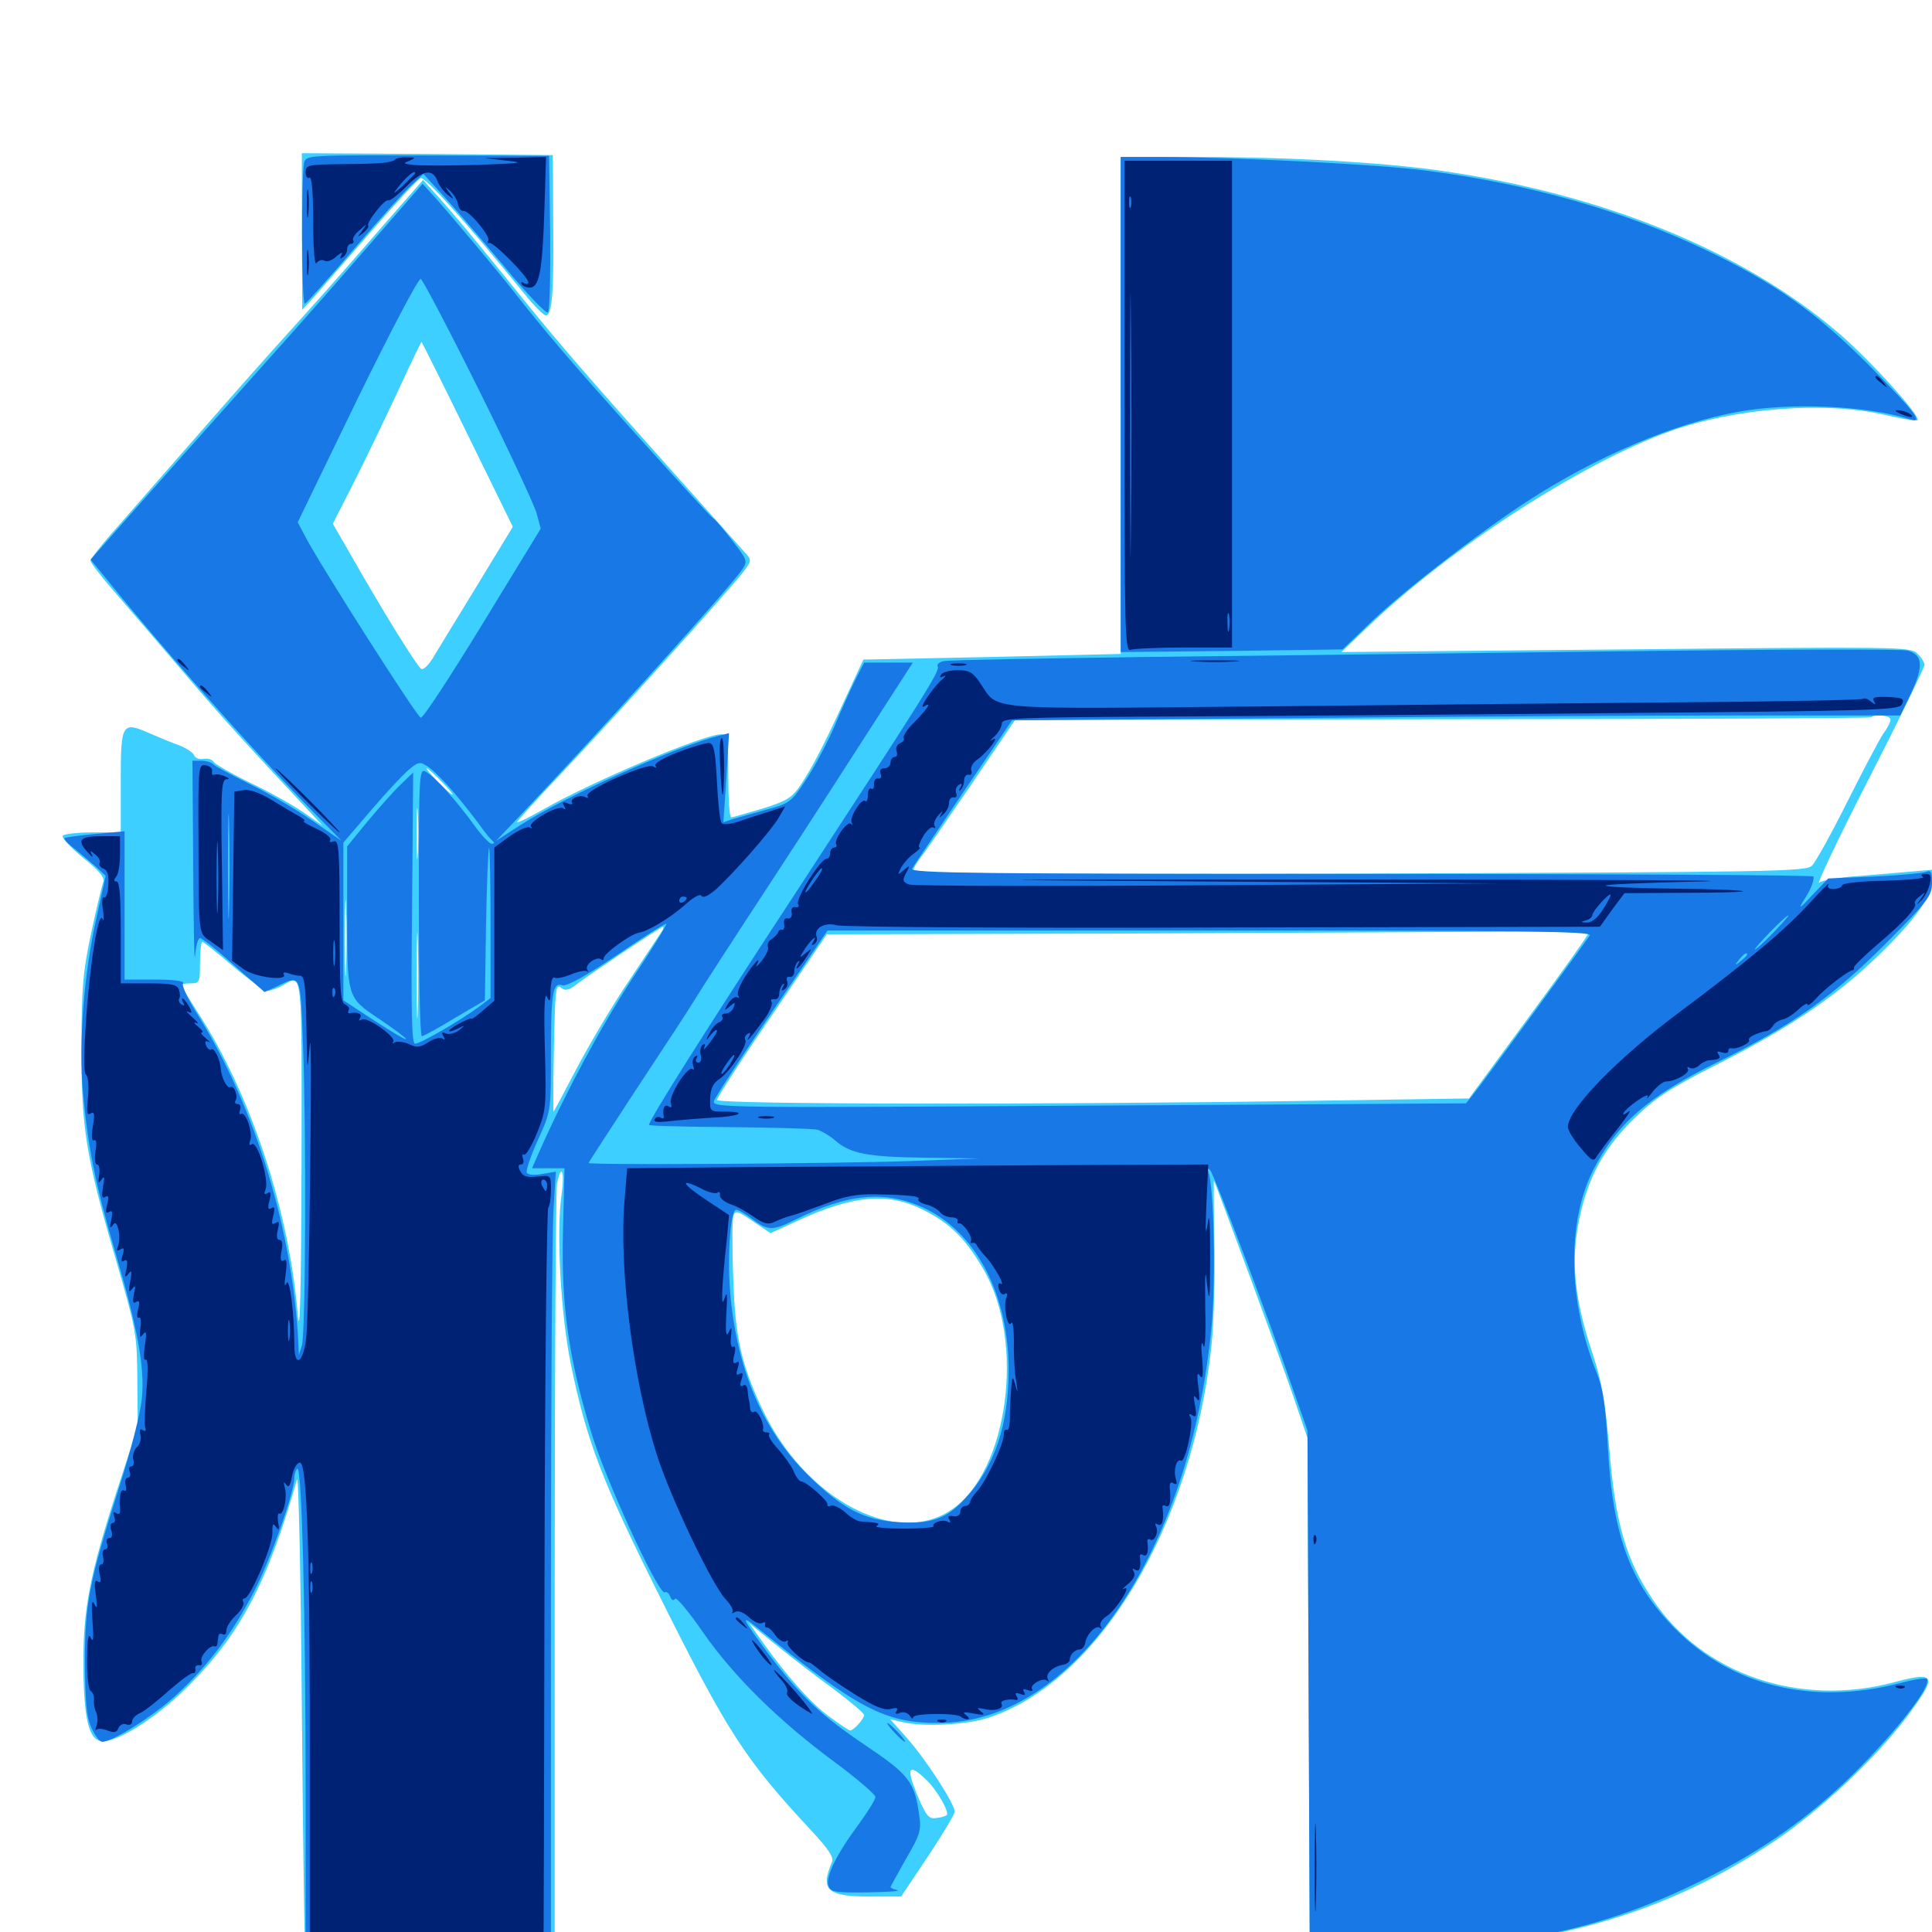 <svg xmlns="http://www.w3.org/2000/svg" viewBox="0 -1000 1000 1000">
	<path fill="#3ccfff" d="M156.25 -880.273L156.445 -839.648L162.695 -846.484C166.016 -850.391 179.297 -865.43 191.992 -880.078C204.688 -894.727 216.211 -907.227 217.773 -907.812C220.117 -908.594 242.383 -883.789 271.484 -847.852C276.367 -841.797 281.25 -836.914 282.422 -836.719C285.742 -836.719 286.719 -847.656 286.328 -885.547L286.133 -919.727L221.289 -920.312L156.25 -920.703ZM580.078 -790.039V-661.523L513.477 -659.961L446.875 -658.594L438.086 -639.648C426.562 -614.453 420.508 -602.93 414.453 -593.75C409.961 -587.109 407.227 -585.352 394.531 -581.445C386.523 -579.102 379.297 -576.953 378.516 -576.953C377.539 -576.953 376.953 -586.719 376.953 -598.438C376.953 -618.359 376.758 -619.922 373.242 -619.922C364.258 -619.922 305.664 -595.117 281.25 -581.055C273.633 -576.758 267.578 -573.828 267.578 -574.414C267.578 -575 279.297 -587.891 293.75 -603.125C322.656 -633.789 376.562 -693.555 384.375 -703.516C389.258 -709.961 389.258 -709.961 385.352 -714.258C383.203 -716.602 366.211 -735.742 347.461 -756.641C304.492 -804.688 289.844 -821.68 271.484 -844.336C248.633 -872.656 234.57 -889.648 226.367 -898.633L218.945 -906.836L192.969 -877.148C178.906 -860.742 159.18 -838.672 149.414 -827.93C139.648 -817.188 119.727 -794.727 105.273 -778.125C90.625 -761.523 71.68 -739.648 62.891 -729.688C54.102 -719.922 46.875 -710.938 46.875 -709.766C46.875 -708.789 52.344 -701.562 59.18 -693.75C66.016 -685.938 81.836 -667.383 94.727 -652.344C115.039 -628.516 124.609 -617.969 158.984 -581.25L166.992 -572.656L156.25 -580.078C150.391 -583.984 138.086 -590.82 128.906 -595.117C119.727 -599.609 111.719 -604.297 110.742 -605.469C109.961 -606.836 107.617 -607.617 105.273 -607.227C103.125 -606.836 100.977 -607.617 100.391 -609.18C99.805 -610.547 96.484 -612.695 93.164 -614.062C89.648 -615.234 82.812 -618.164 77.734 -620.312C63.086 -626.758 62.5 -625.977 62.5 -595.508V-569.141H48.047C40.039 -569.141 33.008 -568.359 32.422 -567.383C31.836 -566.406 36.523 -561.328 42.969 -556.055C50.977 -549.805 54.297 -545.703 53.516 -543.75C52.93 -542.188 50 -530.273 47.266 -517.383C42.969 -497.461 42.188 -488.672 42.188 -458.789C41.992 -416.602 44.336 -401.562 60.156 -347.461C70.508 -311.523 70.898 -309.57 71.094 -285.938L71.289 -261.523L60.156 -227.344C46.289 -184.375 42.969 -166.602 43.164 -137.695C43.359 -110.938 45.898 -99.609 52.344 -98.828C59.766 -97.656 80.273 -110.352 95.898 -125.781C124.219 -153.516 138.477 -180.664 153.711 -234.18C154.492 -237.695 155.664 -187.5 156.25 -113.672C156.836 -44.336 157.617 12.891 158.203 13.281C158.789 13.672 187.891 13.672 223.242 13.281L287.109 12.695V-184.18C287.109 -292.578 287.695 -383.984 288.281 -387.305C290.625 -398.438 292.383 -393.555 290.625 -381.25C287.891 -362.5 290.234 -319.336 295.508 -293.75C303.711 -253.906 311.523 -233.594 341.016 -174.609C376.562 -103.32 385.547 -89.453 419.531 -52.93C428.711 -43.164 431.641 -38.672 430.664 -36.328C424.414 -21.68 428.125 -18.359 450.391 -18.359H466.406L480.273 -39.062C487.891 -50.586 494.141 -60.938 494.141 -62.305C494.141 -66.211 479.688 -88.672 470.117 -99.609L460.742 -110.156L467.188 -108.594C478.516 -106.055 500.586 -107.227 511.719 -110.938C568.75 -129.688 616.797 -209.766 626.953 -302.539C628.32 -314.453 628.906 -338.672 628.516 -356.641C628.32 -374.414 628.125 -389.062 628.32 -388.867C629.102 -387.891 664.453 -292.188 670.117 -275.195L676.758 -255.664L677.344 -122.461L677.93 10.938H693.945C792.188 10.742 856.836 -5.859 918.555 -47.07C941.797 -62.695 970.508 -89.648 986.328 -110.547C1003.125 -132.812 1002.539 -135.156 980.469 -129.297C931.445 -116.211 881.445 -133.203 855.469 -172.07C841.602 -192.773 836.133 -211.328 833.008 -249.805C830.859 -274.609 829.102 -284.766 824.414 -299.023C813.672 -331.25 812.5 -351.953 819.531 -377.734C824.609 -395.117 831.836 -407.227 845.703 -420.898C856.641 -431.641 863.672 -436.328 888.281 -448.828C924.219 -466.992 947.266 -482.227 967.969 -501.367C989.062 -521.094 1000 -535.547 1000 -543.555V-549.805L988.867 -548.828C982.617 -548.242 970.117 -547.266 960.938 -546.484C951.758 -545.898 943.164 -544.336 941.602 -543.164C940.039 -541.797 951.562 -566.211 967.383 -597.07C983.203 -627.93 996.094 -654.492 996.094 -655.859C996.094 -657.227 994.336 -659.961 992.188 -661.914C988.672 -665.234 980.859 -665.234 841.406 -663.867L694.336 -662.5L707.617 -675.195C750 -716.016 818.75 -760.352 864.258 -776.758C898.242 -788.867 944.336 -792.383 975.195 -785.352C983.594 -783.398 991.211 -782.031 992.383 -782.422C995.312 -783.398 967.969 -813.672 951.758 -827.539C902.148 -870.117 829.297 -899.805 745.117 -911.719C715.234 -916.016 666.211 -918.75 619.727 -918.75H580.078ZM241.992 -775.195L265.43 -727.344L246.68 -696.484C236.328 -679.688 226.172 -662.891 224.023 -659.375C221.875 -655.859 219.336 -653.32 218.164 -653.711C216.211 -654.297 196.289 -686.719 180.273 -715.039L172.266 -728.906L182.617 -749.219C188.281 -760.352 198.438 -781.445 205.273 -796.094C212.109 -810.938 217.969 -823.047 218.164 -823.047C218.359 -823.047 229.102 -801.562 241.992 -775.195ZM674.414 -661.523C684.18 -661.719 676.172 -662.109 656.25 -662.109C636.328 -662.109 628.32 -661.719 638.281 -661.523C648.047 -661.133 664.453 -661.133 674.414 -661.523ZM978.516 -627.539C978.516 -626.367 976.953 -623.047 974.805 -620.312C972.852 -617.383 964.453 -601.562 956.25 -585.156C948.047 -568.75 939.844 -553.906 937.891 -551.953C934.766 -548.828 919.727 -548.633 703.516 -547.852C554.102 -547.461 472.656 -547.852 472.656 -549.219C472.656 -550.195 474.219 -553.125 476.172 -555.664C478.32 -558.203 490.039 -575.391 502.734 -593.945L525.391 -627.344L746.484 -627.734C868.164 -627.734 967.969 -628.32 968.555 -628.711C970.312 -630.664 978.516 -629.688 978.516 -627.539ZM218.75 -603.516C218.75 -605.078 215.039 -604.297 213.867 -602.344C213.281 -601.172 214.062 -600.977 215.625 -601.562C217.383 -602.148 218.75 -603.125 218.75 -603.516ZM228.516 -595.508C232.227 -591.797 234.766 -588.672 234.18 -588.672C233.594 -588.672 230.273 -591.797 226.562 -595.508C222.852 -599.219 220.312 -602.344 220.898 -602.344C221.484 -602.344 224.805 -599.219 228.516 -595.508ZM216.211 -558.008C215.82 -551.758 215.625 -556.445 215.625 -568.164C215.625 -580.078 215.82 -585.156 216.211 -579.492C216.602 -573.828 216.602 -564.258 216.211 -558.008ZM179.102 -498.438C178.906 -489.453 178.516 -496.68 178.516 -514.453C178.516 -532.227 178.906 -539.453 179.102 -530.664C179.492 -521.68 179.492 -507.227 179.102 -498.438ZM216.211 -476.953C216.016 -466.992 215.625 -475 215.625 -494.922C215.625 -514.844 216.016 -522.852 216.211 -513.086C216.602 -503.125 216.602 -486.719 216.211 -476.953ZM342.578 -517.969C341.602 -516.602 334.18 -505.273 325.977 -492.969C317.578 -480.664 305.469 -460.156 298.828 -447.656C292.188 -434.961 286.719 -424.609 286.523 -424.609C286.328 -424.609 286.328 -439.648 286.719 -458.008C287.305 -487.305 287.695 -491.016 290.234 -488.867C292.578 -486.914 294.336 -487.305 299.414 -491.211C307.227 -497.07 342.188 -520.312 343.164 -520.312C343.555 -520.312 343.359 -519.141 342.578 -517.969ZM822.07 -516.797C822.07 -516.016 808.203 -496.484 791.211 -473.438L760.352 -431.445L682.422 -430.273C543.75 -428.125 371.094 -428.32 371.094 -430.664C371.094 -431.836 383.789 -451.562 399.609 -474.609L427.93 -516.406L579.688 -516.797C663.086 -517.188 751.953 -517.578 776.953 -517.773C801.758 -517.969 822.266 -517.383 822.07 -516.797ZM120.703 -499.805C128.906 -492.773 137.109 -487.109 138.672 -487.109C140.234 -487.305 143.75 -488.477 146.484 -490.039C156.641 -495.898 156.25 -499.805 156.055 -396.875C155.859 -331.25 155.273 -306.641 154.102 -319.727C149.609 -373.438 129.883 -433.398 102.734 -475.391C97.852 -483.008 93.75 -489.648 93.75 -490.039C93.75 -490.625 95.898 -491.016 98.633 -491.016C103.32 -491.016 103.516 -491.602 103.516 -501.758C103.516 -507.617 104.102 -512.5 104.688 -512.5C105.273 -512.5 112.5 -506.836 120.703 -499.805ZM322.852 -399.805C325.195 -400.195 322.852 -400.586 317.383 -400.586C312.109 -400.586 309.961 -400.195 313.086 -399.805C316.016 -399.414 320.312 -399.414 322.852 -399.805ZM477.734 -373.828C491.406 -366.992 499.219 -359.57 508.594 -343.75C531.055 -306.445 522.07 -238.086 492.188 -218.359C463.086 -199.023 416.211 -224.414 394.336 -271.094C383.594 -294.141 380.469 -308.008 379.492 -339.062C378.906 -354.883 378.906 -369.141 379.688 -370.898C380.664 -373.633 382.227 -373.047 389.844 -367.773L398.828 -361.719L412.5 -367.969C441.602 -381.445 459.57 -383.008 477.734 -373.828ZM432.227 -125.195C440.43 -118.945 447.266 -113.281 447.266 -112.305C447.266 -110.352 441.797 -104.297 440.039 -104.297C439.453 -104.297 434.766 -107.422 429.688 -111.133C419.727 -118.359 407.812 -131.836 395.312 -149.219L387.695 -159.961L402.344 -148.047C410.352 -141.602 423.828 -131.25 432.227 -125.195ZM479.102 -79.102C484.57 -74.219 491.602 -61.914 490.039 -60.547C489.453 -59.961 486.914 -59.18 484.57 -58.984C480.664 -58.398 479.297 -60.156 474.609 -71.289C468.945 -85.156 470.312 -87.5 479.102 -79.102Z"/>
	<path fill="#1878e5" d="M157.422 -915.82C155.859 -908.398 156.055 -842.188 157.812 -842.773C158.594 -843.164 170.117 -855.859 183.008 -870.898C195.898 -885.938 209.375 -900.977 212.891 -904.102L219.141 -909.961L229.883 -898.242C235.742 -891.797 249.805 -875.391 261.328 -861.719C272.656 -847.852 282.812 -837.5 283.594 -838.281C284.57 -839.258 284.961 -857.812 284.766 -879.688L284.18 -919.336L221.289 -919.531C159.961 -919.727 158.398 -919.727 157.422 -915.82ZM580.078 -790.625V-662.5L637.5 -663.086L694.922 -663.867L710.156 -678.516C727.734 -695.117 764.062 -723.242 790.039 -740.234C826.367 -763.867 866.797 -781.055 900 -786.914C926.953 -791.797 966.211 -790.039 988.477 -783.008C995.898 -780.664 991.602 -786.328 968.359 -809.961C940.039 -838.477 918.75 -853.516 882.227 -870.898C839.844 -891.016 791.406 -904.883 737.891 -911.719C715.039 -914.844 637.5 -918.75 600.195 -918.75H580.078ZM189.453 -871.289C173.438 -852.734 150.391 -826.758 138.281 -813.281C118.555 -791.211 69.336 -735.938 53.125 -717.383L46.875 -710.352L53.32 -702.539C84.18 -664.258 127.344 -615.625 157.031 -584.961L176.758 -564.844L161.133 -575.586C152.344 -581.641 137.891 -590.039 128.906 -594.336C119.922 -598.828 111.523 -603.32 110.547 -604.297C109.375 -605.469 106.641 -606.25 104.102 -606.25H99.609L100 -551.172C100.195 -520.703 100.586 -500 100.977 -505.273C101.367 -510.352 102.539 -514.453 103.516 -514.453C104.492 -514.453 112.5 -508.203 121.094 -500.391L136.914 -486.523L143.75 -489.648C155.859 -495.508 155.469 -496.094 156.836 -459.375C158.594 -413.867 158.203 -309.57 156.25 -303.516L154.688 -298.633L154.492 -303.516C151.758 -362.5 132.227 -426.758 102.539 -474.414C97.461 -482.422 93.945 -489.844 94.727 -491.016C95.508 -492.188 90.625 -492.969 80.273 -492.969H64.453V-531.25V-569.727L49.414 -568.359C41.016 -567.578 33.984 -566.602 33.398 -566.211C33.008 -565.625 35.156 -563.281 38.281 -560.938C41.406 -558.398 46.289 -554.297 49.414 -551.562L54.688 -546.68L50 -525.195C43.359 -495.898 40.625 -460.156 42.969 -434.375C45.508 -406.445 49.219 -387.5 59.57 -352.148C71.289 -312.5 75 -292.188 73.438 -276.172C72.852 -269.141 67.578 -248.633 61.719 -230.273C46.094 -181.055 43.945 -170.117 43.945 -139.453C44.141 -119.141 44.727 -111.328 47.266 -105.859C49.023 -101.758 51.562 -98.438 52.93 -98.438C58.203 -98.438 79.297 -111.719 91.016 -122.461C107.617 -137.695 120.508 -154.883 131.445 -176.172C140.039 -192.773 152.344 -227.539 152.344 -235.156C152.344 -237.109 153.125 -239.258 153.906 -239.844C156.25 -241.211 158.203 -164.453 158.203 -68.75V12.891H221.68H285.156V-171.289C285.156 -272.461 285.742 -363.867 286.523 -374.414L287.695 -393.555L280.859 -392.383C276.953 -391.602 273.438 -391.797 272.656 -392.969C272.07 -393.945 274.609 -401.562 278.32 -409.766C285.156 -424.805 285.156 -425 285.156 -453.516C285.156 -486.328 286.133 -491.602 291.016 -490.039C293.164 -489.258 303.125 -494.727 319.336 -505.664C333.008 -515.039 344.531 -522.266 344.922 -521.875C345.312 -521.484 337.305 -508.398 326.953 -492.969C310.938 -468.359 293.359 -435.742 279.492 -404.688L275.391 -395.312H283.789H292.188L291.406 -362.695C290.43 -324.609 294.141 -297.852 305.859 -259.18C312.891 -235.156 341.016 -174.023 344.141 -175.781C344.922 -176.367 346.289 -175.391 346.875 -173.633C347.656 -171.68 348.633 -171.289 349.414 -172.461C350.195 -173.438 356.641 -165.625 364.062 -154.883C379.688 -132.422 403.125 -109.18 432.617 -87.5C443.945 -79.102 453.125 -71.094 453.125 -69.922C453.125 -68.555 449.219 -62.305 444.531 -55.859C432.812 -40.039 427.344 -28.711 428.711 -24.023C429.883 -20.703 431.836 -20.312 448.828 -20.508C459.18 -20.703 466.211 -21.094 464.453 -21.68C462.5 -22.07 460.938 -22.852 460.938 -23.242C460.938 -23.633 464.648 -30.078 468.945 -37.891C476.172 -50.195 476.953 -52.734 475.781 -60.352C473.438 -77.734 470.508 -81.445 447.852 -96.68C424.609 -112.305 414.258 -122.266 398.047 -143.555C383.398 -163.477 382.812 -164.844 392.773 -156.836C444.531 -115.234 458.008 -108.203 485.742 -108.203C555.859 -108.203 616.406 -196.68 627.148 -314.258C629.297 -338.281 628.32 -384.961 625.586 -392.969C624.805 -395.117 625 -395.703 626.367 -394.336C628.32 -392.383 656.445 -318.359 669.531 -280.078L676.758 -259.57L677.344 -125.195L677.93 8.984H708.594C781.641 8.984 829.297 -0.977 881.836 -27.148C912.891 -42.578 936.719 -59.57 959.766 -82.227C982.422 -104.883 1000.391 -127.93 997.266 -131.055C996.68 -131.641 990.234 -130.664 983.008 -128.711C938.086 -117.188 896.289 -127.344 867.188 -156.836C843.945 -180.273 834.766 -204.688 832.227 -250.781C831.055 -272.656 829.688 -281.445 826.367 -289.648C811.719 -326.172 810.938 -366.992 824.414 -393.945C836.719 -418.359 852.93 -432.422 888.867 -450.195C927.148 -468.945 948.828 -484.18 976.172 -511.719C997.852 -533.594 1000 -536.328 1000 -542.969C1000 -548.828 999.414 -549.805 996.68 -548.633C994.727 -548.047 982.617 -546.875 969.727 -546.289L946.289 -545.312L937.695 -536.328C932.227 -530.273 930.664 -529.102 933.008 -533.008C937.109 -539.258 939.062 -543.945 938.672 -546.289C938.672 -547.07 833.203 -547.656 704.492 -547.656C504.883 -547.656 470.703 -548.047 472.07 -550.391C472.852 -551.758 484.961 -569.727 498.633 -590.039L523.828 -627.148L670.508 -628.32C750.977 -629.102 854.492 -629.688 900.391 -629.688H983.594L989.062 -641.016C995.703 -655.078 995.312 -661.133 987.305 -663.281C984.18 -664.062 916.992 -663.867 837.891 -662.891C758.984 -661.914 649.023 -660.547 593.75 -659.961C538.477 -659.18 491.211 -658.398 488.672 -657.812C486.133 -657.422 484.766 -656.055 485.352 -655.078C486.719 -652.93 479.688 -641.797 412.5 -538.867C366.016 -467.969 335.938 -420.312 335.938 -417.773C335.938 -417.188 354.688 -416.797 377.539 -416.602C400.195 -416.406 420.898 -415.82 423.242 -415.234C425.586 -414.453 429.492 -412.109 432.227 -409.766C440.039 -402.93 448.633 -401.172 478.32 -400.781L506.836 -400.391L470.703 -399.023C430.664 -397.656 304.688 -396.875 304.688 -398.047C304.688 -398.438 316.016 -415.82 329.688 -436.719C343.359 -457.422 356.836 -477.93 359.375 -482.227C361.914 -486.523 379.883 -514.258 399.219 -543.75C418.555 -573.242 442.773 -610.938 453.32 -627.344L472.461 -657.031H459.961H447.266L442.578 -647.852C440.039 -642.578 435.156 -631.836 431.836 -623.828C428.32 -615.82 421.875 -603.516 417.383 -596.68C409.57 -584.766 408.789 -584.18 396.484 -580.859C389.453 -578.906 381.641 -576.758 379.102 -575.977L374.414 -574.414L375.977 -597.461L377.344 -620.508L371.875 -619.141C349.609 -613.477 292.383 -587.695 269.531 -573.047L256.836 -564.844L267.773 -576.367C309.375 -620.117 378.516 -696.68 384.18 -705.273C387.109 -709.57 386.719 -710.352 378.906 -720.312C374.414 -726.172 370.117 -731.25 369.141 -731.641C368.359 -732.031 350.781 -751.172 330.078 -774.219C296.484 -811.523 281.836 -828.711 265.82 -849.219C257.227 -860.156 233.594 -888.281 226.172 -896.68L218.75 -904.883ZM247.656 -798.633C263.086 -767.578 276.562 -738.672 277.734 -734.375L279.883 -726.367L249.805 -677.148C233.203 -650 218.945 -628.125 217.773 -628.516C215.82 -628.906 165.625 -707.617 158.008 -722.266L154.102 -729.688L184.766 -792.969C201.758 -827.734 216.602 -856.055 217.773 -855.664C218.75 -855.273 232.227 -829.688 247.656 -798.633ZM234.57 -590.234C239.453 -584.57 245.508 -576.758 248.242 -573.047C250.781 -569.336 253.906 -565.625 254.883 -564.844C256.055 -563.867 256.055 -563.281 254.492 -563.281C253.32 -563.281 249.219 -567.578 245.312 -573.047C236.328 -585.547 225 -598.047 220.312 -600.586C216.992 -602.344 216.797 -599.805 216.797 -533.008C216.797 -494.922 217.383 -463.672 218.359 -463.672C219.141 -463.672 226.758 -467.773 235.352 -473.047L250.977 -482.227L251.562 -521.289C251.953 -542.773 252.734 -560.742 253.125 -561.133C253.516 -561.523 253.906 -544.336 253.906 -522.656V-483.398L247.656 -478.711C237.891 -471.484 217.578 -459.766 214.844 -459.766C213.086 -459.766 212.695 -476.367 213.281 -530.078L213.867 -600.195L207.422 -593.945C203.711 -590.43 196.094 -581.836 190.234 -574.805L179.688 -561.914V-530.664C179.688 -482.812 179.297 -483.984 196.484 -472.461C204.297 -467.188 210.547 -462.5 210.156 -462.109C209.766 -461.719 202.344 -466.211 193.555 -471.875L177.734 -482.227V-523.047V-563.867L191.602 -580.078C199.219 -589.062 208.203 -598.633 211.328 -601.367C216.602 -605.859 217.383 -605.859 221.289 -603.32C223.828 -601.758 229.688 -595.898 234.57 -590.234ZM118.555 -529.688C118.359 -517.578 117.969 -527.344 117.969 -551.562C117.969 -575.781 118.359 -585.547 118.555 -573.633C118.945 -561.523 118.945 -541.602 118.555 -529.688ZM917.969 -517.383C913.281 -512.5 908.984 -508.594 908.398 -508.594C907.812 -508.594 911.328 -512.5 916.016 -517.383C920.703 -522.266 925 -526.172 925.586 -526.172C926.172 -526.172 922.656 -522.266 917.969 -517.383ZM822.852 -515.82C820.508 -512.109 766.406 -438.086 762.305 -433.203L758.789 -428.906L563.672 -427.734C375 -426.562 368.75 -426.562 369.531 -430.078C370.117 -432.031 383.594 -452.734 399.414 -475.977L428.32 -518.359H626.367C790.82 -518.359 824.219 -517.969 822.852 -515.82ZM904.297 -505.859C904.297 -505.469 902.734 -503.906 900.977 -502.539C897.852 -500 897.656 -500.195 900.195 -503.32C902.734 -506.445 904.297 -507.422 904.297 -505.859ZM657.812 -397.852C663.867 -398.242 658.398 -398.438 645.508 -398.438C632.617 -398.438 627.539 -398.242 634.375 -397.852C641.016 -397.461 651.562 -397.461 657.812 -397.852ZM477.734 -375C505.078 -362.5 522.07 -330.078 522.07 -290.82C522.07 -262.305 514.648 -240.625 499.609 -224.414C490.039 -213.867 482.031 -211.133 465.234 -212.109C447.266 -213.086 435.742 -219.141 417.773 -236.914C394.531 -260.156 381.25 -291.602 377.93 -331.25C376.367 -350.195 378.125 -373.828 381.055 -373.828C382.227 -373.828 385.938 -371.68 389.453 -368.945C397.461 -362.891 400 -362.891 411.719 -368.75C438.672 -382.227 458.008 -383.984 477.734 -375ZM462.891 -103.32C465.43 -100.586 467.969 -98.438 468.359 -98.438C468.945 -98.438 467.383 -100.586 464.844 -103.32C462.305 -106.055 459.766 -108.203 459.375 -108.203C458.789 -108.203 460.352 -106.055 462.891 -103.32Z"/>
	<path fill="#002274" d="M204.688 -917.578C202.734 -915.625 196.875 -915.234 177.344 -915.039C159.375 -914.844 158.203 -914.648 158.203 -910.742C158.203 -908.594 159.18 -907.422 160.156 -908.008C161.328 -908.789 162.109 -900.781 162.109 -885.156C162.109 -870.703 162.891 -862.109 163.867 -863.867C164.844 -865.234 166.602 -865.82 167.969 -865.039C169.141 -864.258 172.07 -865.234 174.219 -867.383C176.562 -869.336 177.734 -869.727 176.758 -868.164C175.781 -866.211 175.977 -865.82 177.344 -866.797C178.711 -867.578 179.688 -869.531 179.688 -871.094C179.688 -872.656 180.664 -873.828 181.836 -873.828C182.812 -873.828 183.398 -874.609 182.812 -875.586C182.227 -876.367 183.594 -878.906 186.133 -880.859C190.234 -884.57 190.234 -884.57 187.5 -880.664C184.766 -876.953 184.766 -876.953 188.086 -879.492C189.844 -881.055 191.016 -882.617 190.625 -883.203C189.258 -884.57 199.414 -897.461 200.977 -896.289C201.758 -895.898 205.859 -899.023 209.961 -903.125C218.555 -911.914 223.828 -913.086 226.367 -906.445C227.344 -903.906 229.688 -900.781 231.641 -899.219C235.156 -896.484 235.156 -896.484 232.617 -900.195C229.883 -903.906 229.883 -903.906 233.203 -900.977C234.961 -899.219 236.914 -896.094 237.109 -894.141C237.5 -892.188 238.672 -890.625 239.844 -890.82C242.578 -891.406 254.102 -877.539 252.734 -875.391C252.148 -874.414 252.344 -874.023 253.32 -874.219C255.273 -875 273.438 -856.641 273.438 -853.906C273.438 -852.93 272.461 -852.734 271.094 -853.516C269.922 -854.297 269.531 -854.102 270.117 -852.734C270.898 -851.758 273.047 -850.977 274.805 -851.172C279.297 -851.953 280.859 -860.938 281.836 -893.359L282.617 -918.75L266.797 -918.359L250.977 -918.164L262.695 -916.797C272.266 -915.82 269.141 -915.43 247.07 -914.648C232.031 -914.258 217.188 -914.258 213.867 -914.648C208.789 -915.234 208.398 -915.43 211.914 -916.797C215.43 -918.359 215.234 -918.555 210.742 -918.555C208.008 -918.75 205.273 -918.164 204.688 -917.578ZM214.844 -910.352C214.844 -909.961 211.914 -907.227 208.594 -903.906C203.32 -899.219 202.93 -899.023 206.055 -903.125C210.742 -908.984 214.844 -912.305 214.844 -910.352ZM582.031 -789.648C582.031 -674.414 582.227 -662.5 585.156 -663.672C586.914 -664.258 599.414 -664.844 612.891 -664.844H637.695V-790.82V-916.797H609.961H582.031ZM595.312 -913.477C597.07 -914.062 595.117 -914.453 590.82 -914.258C586.523 -914.258 584.961 -913.867 587.5 -913.477C589.844 -913.086 593.359 -913.086 595.312 -913.477ZM585.352 -892.969C584.766 -891.602 584.375 -892.578 584.375 -895.312C584.375 -898.047 584.766 -899.023 585.352 -897.852C585.742 -896.484 585.742 -894.141 585.352 -892.969ZM585.352 -724.805C585.156 -694.531 584.961 -719.336 584.961 -780.078C584.961 -840.82 585.156 -865.625 585.352 -835.156C585.742 -804.883 585.742 -755.273 585.352 -724.805ZM636.133 -674.219C635.742 -671.68 635.352 -673.242 635.352 -677.539C635.156 -681.836 635.547 -683.789 636.133 -682.031C636.523 -680.078 636.523 -676.562 636.133 -674.219ZM158.789 -894.336C158.789 -887.891 159.18 -885.547 159.57 -889.062C159.961 -892.578 159.961 -897.852 159.57 -900.781C159.18 -903.711 158.789 -900.781 158.789 -894.336ZM158.789 -864.062C158.789 -858.203 159.18 -855.664 159.57 -858.789C159.961 -861.719 159.961 -866.406 159.57 -869.531C159.18 -872.461 158.789 -869.922 158.789 -864.062ZM970.703 -804.688C970.703 -804.297 972.266 -802.734 974.219 -801.367C977.148 -798.828 977.344 -799.023 974.805 -802.148C972.266 -805.273 970.703 -806.25 970.703 -804.688ZM983.398 -785.938C988.672 -783.594 991.797 -783.594 988.281 -785.938C986.719 -786.914 983.984 -787.695 982.422 -787.695C980.469 -787.695 980.859 -787.109 983.398 -785.938ZM91.797 -658.203C91.797 -657.812 93.359 -656.25 95.312 -654.883C98.242 -652.344 98.438 -652.539 95.898 -655.664C93.359 -658.789 91.797 -659.766 91.797 -658.203ZM618.75 -657.617C613.086 -658.008 617.578 -658.203 628.906 -658.203C640.234 -658.203 644.727 -658.008 639.258 -657.617C633.594 -657.227 624.219 -657.227 618.75 -657.617ZM492.773 -655.664C490.82 -656.25 492.383 -656.641 496.094 -656.641C499.805 -656.641 501.367 -656.25 499.609 -655.664C497.656 -655.273 494.531 -655.273 492.773 -655.664ZM487.109 -650.781C486.133 -649.414 486.719 -649.023 488.477 -650C490.039 -650.781 489.453 -649.805 487.109 -647.852C482.617 -643.75 475 -632.422 478.32 -634.375C482.617 -637.109 480.273 -633.398 473.633 -626.562C469.727 -622.852 467.188 -618.945 467.773 -617.969C468.359 -617.188 467.383 -616.016 465.82 -615.234C464.258 -614.648 463.477 -612.891 464.062 -611.133C464.648 -609.57 464.258 -608.203 463.086 -608.203C461.914 -608.203 460.938 -606.836 460.938 -605.273C460.938 -603.711 459.57 -602.344 457.812 -602.344C455.859 -602.344 455.078 -601.172 455.859 -599.414C456.445 -597.852 455.859 -596.68 454.492 -597.07C453.125 -597.266 452.344 -595.898 452.344 -594.141C452.539 -592.188 451.953 -591.211 450.977 -591.797C450 -592.383 449.219 -590.82 449.219 -588.477C449.219 -586.133 448.633 -584.766 447.852 -585.352C446.094 -587.305 439.453 -576.758 440.82 -574.219C441.406 -573.047 441.211 -572.656 440.43 -573.633C438.477 -575.195 431.445 -565.234 432.812 -562.891C433.398 -562.109 432.812 -561.328 431.836 -561.328C430.664 -561.328 429.688 -559.961 429.688 -558.398C429.688 -556.836 428.906 -555.469 427.734 -555.469C424.805 -555.469 411.523 -534.57 413.086 -532.031C413.867 -530.859 413.281 -530.273 411.719 -530.469C410.156 -530.859 409.375 -529.688 409.766 -527.539C410.156 -525.586 409.18 -524.414 407.812 -524.609C406.25 -525 405.469 -523.828 405.859 -521.68C406.25 -519.922 405.664 -518.555 404.883 -518.75C404.102 -519.141 403.125 -518.555 402.734 -517.383C402.344 -516.406 400.781 -514.844 399.414 -513.867C397.852 -513.086 397.07 -511.328 397.461 -509.961C398.047 -508.789 396.484 -505.469 394.336 -502.734C392.188 -500 390.82 -499.023 391.602 -500.391C394.336 -505.664 390.82 -502.344 385.938 -494.922C383.008 -490.43 381.25 -485.938 382.031 -484.766C382.812 -483.594 382.617 -483.203 381.641 -483.789C380.469 -484.375 378.516 -483.008 376.953 -480.664C374.609 -476.758 374.609 -476.562 377.734 -479.102C380.469 -481.445 380.859 -481.445 379.688 -478.516C379.102 -476.758 377.148 -475.391 375.586 -475.391C374.023 -475.391 373.242 -474.609 373.828 -473.633C374.414 -472.656 373.633 -471.484 372.266 -470.898C370.703 -470.312 368.359 -467.773 367.188 -465.234C365.039 -460.938 365.234 -460.938 367.969 -464.453C369.727 -466.602 371.094 -467.578 371.094 -466.406C371.094 -465.43 369.141 -462.5 366.992 -459.766C364.844 -457.031 363.672 -456.055 364.453 -457.617C365.234 -459.375 365.039 -459.961 363.672 -459.18C362.695 -458.398 362.109 -456.055 362.695 -453.906C363.281 -451.562 362.695 -450 361.523 -450C360.156 -450 359.766 -450.977 360.547 -452.344C361.328 -453.711 361.133 -453.906 359.766 -453.125C358.594 -452.344 358.203 -450.391 358.789 -448.438C359.375 -446.68 359.18 -445.703 358.398 -446.68C356.055 -448.633 345.703 -432.422 347.266 -428.906C347.852 -426.953 347.461 -426.367 346.094 -427.344C343.945 -428.711 342.773 -426.172 343.555 -422.07C343.75 -421.094 342.969 -420.898 341.992 -421.484C341.016 -422.266 339.453 -421.875 338.867 -420.703C337.891 -419.141 340.625 -418.945 347.07 -419.727C352.148 -420.312 361.914 -421.094 368.75 -421.484C382.422 -422.07 387.695 -424.609 375.391 -424.609C367.383 -424.609 367.383 -424.609 367.578 -431.641C367.773 -436.523 369.141 -439.453 372.266 -441.406C377.734 -445.117 387.305 -459.375 385.742 -461.719C385.156 -462.695 385.742 -464.062 386.914 -464.844C388.477 -465.82 388.672 -465.43 387.695 -463.477C385.352 -459.375 389.062 -463.477 395.312 -472.07C398.242 -475.977 400 -480.273 399.414 -481.25C398.633 -482.422 399.219 -483.008 400.781 -482.812C402.148 -482.422 403.32 -483.789 403.32 -485.547C403.32 -487.305 404.102 -489.453 405.078 -490.43C406.055 -491.406 406.25 -490.82 405.273 -489.258C404.102 -487.305 404.492 -486.914 406.055 -487.891C407.422 -488.867 408.008 -490.625 407.422 -492.188C406.836 -493.75 407.422 -494.727 408.789 -494.336C410.156 -494.141 411.133 -495.508 411.133 -497.266C411.133 -499.023 411.914 -501.172 412.891 -502.148C413.867 -502.93 414.062 -502.734 413.281 -501.367C410.547 -496.484 413.672 -498.828 417.188 -504.297C420.508 -509.375 420.508 -509.57 416.992 -506.641C413.477 -503.711 413.477 -503.906 416.797 -509.18C420.117 -514.062 423.633 -516.992 420.703 -512.109C419.922 -510.742 420.117 -510.547 421.484 -511.328C422.656 -512.109 423.242 -513.867 422.656 -515.234C421.094 -519.531 426.953 -522.852 433.008 -521.094C436.133 -520.117 526.172 -519.531 633.203 -519.922L828.125 -520.312L834.375 -529.102L840.82 -537.695L871.875 -537.891C889.062 -537.891 902.539 -538.281 902.148 -538.672C901.562 -539.258 885.938 -539.844 867.188 -540.039C848.438 -540.234 832.227 -540.82 831.055 -541.602C830.078 -542.188 851.953 -543.164 879.883 -543.75C907.812 -544.336 826.562 -544.727 699.219 -544.727C490.234 -544.727 482.812 -544.727 622.07 -543.75L776.367 -542.773L625.391 -541.797C542.383 -541.211 472.656 -541.406 470.508 -542.188C467.188 -543.555 466.992 -544.336 468.945 -548.047C471.289 -552.344 471.094 -552.344 467.773 -549.609C464.453 -546.875 464.453 -546.875 466.406 -550.977C467.773 -553.32 470.703 -556.641 473.047 -558.203C475.391 -559.961 476.758 -561.328 475.977 -561.328C475 -561.328 475.977 -563.867 477.734 -566.992C479.688 -570.312 482.031 -572.266 483.008 -571.68C484.18 -571.094 484.375 -571.484 483.789 -572.461C483.008 -573.633 483.984 -576.172 485.938 -578.32C487.695 -580.273 488.477 -580.664 487.305 -578.906C485.938 -576.562 485.938 -576.367 488.281 -578.516C489.844 -579.883 491.211 -582.422 491.211 -584.375C491.211 -586.133 492.188 -587.5 493.555 -587.305C494.922 -586.914 495.508 -587.891 494.922 -589.453C494.336 -591.016 494.922 -592.773 496.289 -593.75C497.852 -594.727 498.242 -594.336 497.07 -592.383C496.094 -590.82 496.289 -590.234 497.266 -591.211C498.242 -592.188 499.023 -594.336 499.023 -596.094C499.023 -597.852 500 -599.219 501.367 -599.023C502.734 -598.633 503.32 -599.609 502.734 -601.172C502.148 -602.734 503.516 -605.273 505.859 -606.836C510.938 -610.352 518.359 -620.117 513.477 -616.992C511.914 -616.016 512.305 -616.602 514.648 -618.75C516.797 -620.703 518.555 -623.828 518.555 -625.586C518.555 -628.32 526.172 -628.711 599.609 -629.102C644.141 -629.297 748.633 -630.078 831.641 -630.859C970.703 -632.031 982.617 -632.422 984.375 -635.352C985.938 -638.281 984.961 -638.867 977.148 -639.258C970.508 -639.453 968.75 -639.062 969.922 -637.109C971.094 -635.156 970.898 -634.961 968.359 -636.914C966.797 -638.281 965.039 -638.867 964.258 -638.281C963.672 -637.695 923.242 -636.914 874.609 -636.523C825.977 -636.133 726.758 -635.156 654.102 -634.375C507.031 -633.008 517.188 -632.031 507.422 -646.289C503.711 -651.953 501.758 -653.125 495.703 -653.125C491.797 -653.125 487.891 -652.148 487.109 -650.781ZM421.875 -543.945C416.211 -535.742 414.844 -536.328 420.312 -544.531C422.852 -548.242 425 -550.977 425.391 -550.586C425.977 -550.195 424.219 -547.07 421.875 -543.945ZM829.688 -529.297C826.953 -524.805 823.828 -522.461 821.289 -522.461C817.969 -522.656 817.969 -522.852 820.898 -523.633C822.656 -524.023 824.219 -525.391 824.219 -526.367C824.219 -528.32 832.617 -537.695 833.594 -536.914C833.984 -536.523 832.227 -533.203 829.688 -529.297ZM676.367 -522.852C680.859 -523.242 676.758 -523.438 666.992 -523.438C657.422 -523.438 653.711 -523.242 658.789 -522.852C663.867 -522.461 671.875 -522.461 676.367 -522.852ZM377.734 -449.023C375.977 -446.289 374.219 -444.141 373.633 -444.141C372.656 -444.141 374.609 -447.656 377.539 -451.562C380.859 -455.859 381.055 -454.102 377.734 -449.023ZM103.516 -644.531C103.516 -644.141 105.078 -642.578 107.031 -641.211C109.961 -638.672 110.156 -638.867 107.617 -641.992C105.078 -645.117 103.516 -646.094 103.516 -644.531ZM372.656 -605.859C373.633 -584.961 374.414 -583.008 374.805 -600.977C374.805 -610.352 374.414 -617.969 373.633 -617.969C372.656 -617.969 372.266 -612.5 372.656 -605.859ZM351.172 -610.742C343.555 -607.812 338.477 -604.883 339.258 -603.711C340.039 -602.539 339.453 -602.344 338.086 -603.32C334.766 -605.273 302.344 -590.82 304.102 -588.086C304.688 -587.109 304.297 -586.719 303.125 -587.305C300.391 -589.062 294.727 -586.719 296.094 -584.57C296.68 -583.594 295.508 -583.398 293.75 -584.18C291.211 -585.156 290.82 -584.766 291.992 -582.812C292.969 -581.055 292.773 -580.664 291.406 -581.641C288.477 -583.398 272.852 -574.219 274.805 -572.07C275.781 -571.289 275.391 -571.094 274.219 -571.68C273.047 -572.461 268.359 -570.312 263.867 -567.188L255.859 -561.328V-521.68V-482.031L250 -476.953C246.875 -474.219 244.141 -472.266 244.141 -472.656C244.141 -473.242 241.602 -472.266 238.281 -470.508C231.445 -466.992 230.273 -464.453 236.914 -467.578C240.82 -469.531 241.016 -469.531 237.695 -466.797C235.547 -465.234 232.617 -464.453 230.859 -465.039C228.711 -466.016 228.32 -465.625 229.492 -463.672C230.469 -461.914 230.273 -461.523 228.906 -462.5C227.734 -463.281 224.414 -462.305 221.68 -460.547C217.578 -457.812 215.625 -457.617 211.719 -459.57C208.984 -460.742 205.664 -461.133 204.492 -460.547C203.125 -459.766 202.734 -459.766 203.516 -460.742C205.664 -462.891 190.039 -474.023 187.305 -472.266C185.742 -471.484 185.547 -471.68 186.328 -473.047C187.695 -475.195 185.156 -476.367 181.055 -475.586C180.078 -475.391 179.883 -476.172 180.469 -477.148C181.055 -478.125 180.273 -479.297 178.711 -480.078C176.172 -480.859 175.781 -487.695 175.781 -523.438C175.781 -560.742 175.391 -565.43 172.656 -564.453C170.898 -563.867 170.312 -564.062 170.898 -565.234C171.68 -566.406 168.359 -568.945 163.672 -571.094C158.984 -573.242 156.25 -575 157.227 -575C158.398 -575 157.227 -576.172 154.883 -577.539C152.539 -578.711 146.094 -582.617 140.625 -585.938C134.18 -589.844 128.906 -591.602 125.977 -591.016L121.289 -590.234L120.703 -546.484L120.117 -502.734L125.977 -498.438C131.641 -494.141 149.219 -491.992 146.875 -495.703C146.289 -496.68 147.266 -496.875 149.219 -496.289C151.172 -495.508 153.906 -494.922 155.469 -494.922C157.617 -494.922 158.203 -489.844 158.594 -469.141C158.984 -444.531 158.984 -443.945 160.352 -458.789C160.938 -467.383 161.133 -438.867 160.547 -395.508C160.156 -352.148 159.18 -312.109 158.398 -306.836C156.836 -294.141 152.344 -291.992 152.344 -303.906C152.344 -320.703 149.805 -339.648 148.242 -335.742C147.266 -333.398 147.07 -335.547 147.852 -340.43C148.633 -346.68 148.438 -348.633 146.875 -347.656C145.312 -346.68 144.922 -348.047 145.703 -352.344C146.484 -356.055 146.094 -358.203 144.727 -358.203C143.359 -358.203 142.969 -359.961 143.75 -363.281C144.727 -367.383 144.531 -368.164 142.578 -366.992C140.625 -365.82 140.43 -366.602 141.406 -370.703C142.383 -374.609 142.188 -375.781 140.43 -374.609C138.672 -373.633 138.477 -374.805 139.453 -378.516C140.43 -382.422 140.234 -383.594 138.477 -382.422C136.719 -381.445 136.523 -382.031 137.5 -384.57C139.258 -389.453 133.203 -409.57 130.469 -407.812C129.102 -406.836 128.711 -407.422 129.492 -409.57C131.055 -413.477 127.148 -425 124.805 -423.438C123.828 -422.852 123.633 -423.828 124.219 -425.391C124.805 -427.148 124.414 -428.516 123.047 -428.516C121.875 -428.516 121.289 -429.297 121.875 -430.273C123.438 -432.812 121.094 -438.477 119.141 -437.305C117.578 -436.328 114.453 -442.383 114.258 -447.07C113.867 -451.758 110.938 -457.812 109.375 -456.836C108.594 -456.25 107.227 -457.227 106.641 -458.984C105.859 -460.938 106.25 -461.523 108.008 -460.742C109.18 -459.961 108.594 -460.938 106.641 -462.5C104.492 -464.258 103.516 -465.625 104.492 -465.625C105.469 -465.625 104.492 -466.992 102.344 -468.75C100.391 -470.312 100 -471.289 101.562 -470.508C103.125 -469.727 102.344 -471.094 99.609 -473.438C96.875 -475.781 95.898 -477.148 97.266 -476.367C99.414 -475.195 99.609 -475.781 97.852 -479.102C96.484 -481.25 95.117 -483.203 94.531 -483.203C93.945 -483.203 94.141 -482.227 94.922 -480.859C95.703 -479.492 95.508 -479.297 93.945 -480.078C92.773 -480.859 92.188 -482.227 92.773 -483.203C93.359 -483.984 93.164 -486.133 92.578 -487.891C91.602 -490.43 88.281 -491.016 76.953 -491.016H62.5V-517.383C62.5 -535.547 61.914 -543.75 60.352 -543.75C58.789 -543.75 58.789 -544.531 60.156 -546.289C61.328 -547.461 62.109 -552.734 62.109 -558.008V-567.188H52.734C41.406 -567.188 39.648 -565.234 45.117 -559.18C47.266 -556.641 48.438 -555.859 47.656 -557.422C46.289 -559.961 46.68 -559.961 49.414 -557.617C51.172 -556.25 52.148 -554.297 51.562 -553.32C50.977 -552.344 51.953 -550.977 53.516 -550.391C55.664 -549.609 56.445 -547.07 56.055 -541.797C55.859 -537.695 54.883 -534.961 53.906 -535.547C52.93 -536.133 52.539 -533.203 53.32 -528.906C53.906 -524.805 53.711 -522.656 53.125 -524.219C51.172 -529.102 47.07 -505.273 44.727 -474.805C43.359 -455.078 43.164 -445.117 44.531 -443.75C45.703 -442.578 46.094 -437.5 45.508 -431.836C44.727 -424.219 44.922 -422.461 46.875 -423.633C48.828 -424.805 49.219 -423.438 48.047 -416.992C47.266 -411.914 47.461 -409.18 48.633 -409.766C49.805 -410.547 50.195 -408.398 49.414 -404.102C48.828 -400.195 49.219 -397.266 50.195 -397.266C51.367 -397.266 51.758 -394.922 51.367 -391.992C50.586 -387.695 50.977 -387.109 52.539 -389.453C54.102 -391.602 54.297 -390.82 53.32 -385.742C52.539 -380.859 52.734 -379.492 54.492 -380.469C56.25 -381.641 56.445 -380.469 55.469 -376.562C54.492 -372.852 54.688 -371.68 56.445 -372.656C58.203 -373.828 58.398 -372.656 57.617 -368.555C56.641 -364.844 56.836 -363.867 58.203 -365.625C59.57 -367.773 60.352 -367.188 61.328 -363.477C61.914 -360.742 61.914 -357.031 61.133 -355.078C60.156 -352.734 60.547 -352.148 62.305 -353.32C64.258 -354.492 64.453 -353.711 63.477 -350.391C62.5 -347.266 62.695 -346.484 64.258 -347.461C65.82 -348.438 66.211 -347.07 65.43 -343.164C64.453 -338.867 64.648 -338.281 66.406 -340.625C68.164 -342.969 68.359 -341.992 67.383 -336.719C66.406 -331.445 66.602 -330.469 68.359 -332.812C70.117 -335.156 70.312 -334.57 69.336 -330.273C68.555 -326.172 68.75 -325 70.508 -326.172C72.266 -327.148 72.461 -325.977 71.484 -322.266C70.703 -319.336 70.898 -317.383 71.875 -317.969C72.852 -318.555 73.242 -316.211 72.656 -312.695C72.07 -307.812 72.461 -307.031 74.023 -309.375C75.781 -311.523 75.977 -310.156 75 -303.711C74.219 -298.438 74.414 -295.508 75.391 -296.289C76.562 -296.875 76.758 -290.82 75.781 -280.469C75 -271.094 74.609 -262.305 75.195 -260.938C75.781 -259.375 75.195 -258.984 73.828 -259.766C72.461 -260.742 72.07 -259.961 72.656 -257.422C73.242 -255.273 72.461 -252.344 70.898 -250.977C69.336 -249.609 68.555 -246.68 68.945 -244.727C69.531 -242.578 69.141 -241.016 67.969 -241.016C66.797 -241.016 66.406 -239.648 67.188 -238.086C67.773 -236.523 67.188 -235.156 66.211 -235.156C65.039 -235.156 64.453 -233.398 65.039 -231.25C65.625 -229.102 65.234 -227.734 64.258 -228.516C62.5 -229.492 61.523 -225.586 62.109 -218.945C62.305 -216.602 61.719 -215.82 60.156 -216.797C58.594 -217.773 58.398 -217.188 59.18 -215.039C59.766 -213.086 59.57 -211.719 58.398 -211.719C57.227 -211.719 56.836 -209.961 57.617 -207.812C58.398 -205.469 58.008 -203.906 56.641 -203.906C55.273 -203.906 54.688 -202.539 55.469 -200.977C56.055 -199.414 55.469 -198.047 54.492 -198.047C53.32 -198.047 52.734 -196.289 53.32 -194.141C53.906 -191.992 53.516 -190.234 52.344 -190.234C51.172 -190.234 50.977 -188.086 51.562 -185.156C52.539 -181.641 52.148 -180.469 50.586 -181.445C49.023 -182.617 48.633 -180.469 49.609 -174.414C50.391 -168.164 50.195 -166.797 48.828 -169.727C47.461 -172.461 47.266 -169.922 47.852 -160.938C48.633 -152.148 48.242 -149.414 47.07 -152.148C45.703 -155.078 45.117 -151.953 45.117 -141.016C44.922 -132.422 45.898 -125.391 46.875 -124.805C48.047 -124.023 48.828 -122.07 48.633 -120.312C48.438 -118.359 48.828 -115.43 49.805 -113.672C50.586 -111.719 50.586 -108.594 50 -106.836C49.219 -104.883 49.219 -104.102 49.805 -104.688C50.586 -105.469 53.125 -105.273 55.664 -104.297C59.18 -102.93 60.547 -103.32 61.328 -105.664C62.109 -107.227 63.867 -108.203 65.43 -107.422C67.188 -106.836 68.359 -107.422 68.359 -108.984C68.359 -110.352 70.312 -112.5 72.852 -113.477C75.195 -114.648 81.836 -119.922 87.695 -125.195C93.555 -130.273 99.023 -134.375 100 -133.984C100.781 -133.789 101.367 -134.766 101.172 -135.938C100.781 -137.305 101.562 -138.281 102.93 -138.086C104.297 -137.695 104.883 -138.672 104.297 -140.234C103.32 -142.578 108.789 -148.828 111.133 -147.852C111.719 -147.461 112.5 -148.242 112.5 -149.219C112.695 -150.391 112.891 -152.148 113.086 -153.32C113.086 -154.297 114.258 -154.688 115.234 -154.102C116.406 -153.516 117.188 -154.297 117.188 -156.25C117.188 -158.008 119.531 -161.523 122.266 -164.062C125 -166.602 126.562 -169.727 125.977 -170.703C125.391 -171.875 125.586 -172.656 126.562 -172.656C129.492 -172.656 141.211 -200.195 141.016 -206.641C140.82 -211.133 141.406 -211.914 142.773 -209.766C144.336 -207.617 144.727 -208.203 143.945 -212.109C143.555 -215.039 143.75 -216.992 144.531 -216.602C146.68 -215.234 148.828 -225 147.461 -229.883C146.68 -233.008 146.68 -233.398 148.047 -231.641C149.414 -229.688 150.195 -230.859 151.172 -235.938C151.953 -240.039 153.711 -242.969 155.273 -242.969C158.984 -242.969 160.547 -194.922 160.352 -79.492V10.938H220.703C267.773 10.938 281.25 10.352 281.25 8.398C281.445 7.227 281.641 -79.297 281.836 -183.789C282.031 -288.086 283.008 -374.219 283.789 -375C284.57 -375.781 285.156 -379.883 285.156 -384.18C285.156 -391.797 285.156 -391.797 278.125 -391.016C272.852 -390.43 270.703 -391.016 269.336 -393.75C267.969 -396.094 268.164 -397.266 269.727 -397.266C270.898 -397.266 271.289 -398.633 270.703 -400.391C270.117 -401.953 270.312 -402.93 271.289 -402.344C272.07 -401.758 275.195 -406.836 277.93 -413.477C282.617 -425.195 282.812 -426.758 282.031 -456.836C281.445 -477.148 281.836 -486.719 283.008 -484.18C284.57 -480.859 284.961 -481.641 284.961 -487.695C285.156 -491.992 285.938 -494.727 287.109 -493.945C288.086 -493.359 291.992 -494.141 295.703 -495.703C299.414 -497.266 303.125 -497.852 303.906 -497.266C304.688 -496.484 304.688 -496.875 303.906 -498.242C302.539 -500.781 309.18 -505.469 311.328 -503.32C311.914 -502.734 312.5 -502.93 312.5 -504.102C312.5 -506.445 326.367 -516.406 330.469 -517.188C335.547 -517.969 346.68 -524.805 354.297 -531.445C358.789 -535.547 362.305 -537.5 363.086 -536.328C363.867 -534.961 366.602 -536.328 370.312 -539.453C379.297 -547.461 399.023 -569.922 402.93 -576.562L406.445 -582.617L398.047 -579.883C393.359 -578.516 386.328 -576.172 382.422 -574.805C378.32 -573.438 374.414 -573.047 373.633 -573.828C372.656 -574.609 371.68 -584.18 371.094 -595.117C370.312 -610.742 369.531 -615.039 367.188 -615.43C365.625 -615.625 358.398 -613.477 351.172 -610.742ZM54.297 -563.867C56.055 -564.453 54.492 -564.844 50.781 -564.844C47.07 -564.844 45.508 -564.453 47.461 -563.867C49.219 -563.477 52.344 -563.477 54.297 -563.867ZM355.469 -535.156C355.469 -534.57 354.688 -533.594 353.516 -533.008C352.539 -532.422 351.562 -532.812 351.562 -533.789C351.562 -534.961 352.539 -535.938 353.516 -535.938C354.688 -535.938 355.469 -535.547 355.469 -535.156ZM343.75 -525.391C343.75 -526.953 340.039 -526.172 338.867 -524.219C338.281 -523.047 339.062 -522.852 340.625 -523.438C342.383 -524.023 343.75 -525 343.75 -525.391ZM173.242 -501.367C172.852 -498.242 172.461 -500.781 172.461 -506.641C172.461 -512.5 172.852 -515.039 173.242 -512.109C173.633 -508.984 173.633 -504.297 173.242 -501.367ZM173.242 -484.766C172.656 -483.203 172.07 -483.789 172.07 -485.938C171.875 -488.086 172.461 -489.258 173.047 -488.477C173.633 -487.891 173.828 -486.133 173.242 -484.766ZM283.203 -386.523C283.203 -384.961 282.812 -383.594 282.422 -383.594C282.031 -383.594 281.25 -384.961 280.469 -386.523C279.883 -388.086 280.273 -389.453 281.25 -389.453C282.422 -389.453 283.203 -388.086 283.203 -386.523ZM149.805 -307.031C149.414 -304.492 149.023 -306.445 149.023 -311.328C149.023 -316.211 149.414 -318.164 149.805 -315.82C150.195 -313.281 150.195 -309.375 149.805 -307.031ZM161.523 -185.938C160.938 -184.57 160.547 -185.547 160.547 -188.281C160.547 -191.016 160.938 -191.992 161.523 -190.82C161.914 -189.453 161.914 -187.109 161.523 -185.938ZM161.523 -176.172C160.938 -174.805 160.547 -175.781 160.547 -178.516C160.547 -181.25 160.938 -182.227 161.523 -181.055C161.914 -179.688 161.914 -177.344 161.523 -176.172ZM102.734 -565.82C102.93 -514.062 102.539 -517.383 109.375 -512.5L115.43 -508.203L114.844 -552.344C114.258 -590.43 114.648 -596.484 117.188 -596.68C119.141 -596.68 118.75 -597.266 116.211 -598.242C114.062 -599.219 111.719 -599.414 110.742 -599.023C109.961 -598.633 109.57 -599.219 109.766 -600.781C110.156 -602.148 108.594 -603.516 106.445 -603.906C102.734 -604.492 102.539 -603.32 102.734 -565.82ZM112.695 -530.664C112.5 -522.266 112.109 -529.102 112.109 -545.703C112.109 -562.305 112.5 -569.141 112.695 -560.938C113.086 -552.539 113.086 -538.867 112.695 -530.664ZM158.203 -585.742C167.383 -576.562 175.195 -569.141 175.781 -569.141C176.172 -569.141 169.336 -576.562 160.156 -585.742C150.977 -594.922 143.164 -602.344 142.578 -602.344C142.188 -602.344 149.023 -594.922 158.203 -585.742ZM995.312 -546.094C996.68 -545.312 987.891 -544.531 975.781 -544.141C963.672 -543.945 953.906 -542.969 953.516 -541.797C953.125 -540.625 950.977 -539.844 949.023 -539.844C946.484 -539.844 945.508 -540.625 946.484 -542.383C947.07 -543.555 942.773 -539.258 936.719 -532.617C923.828 -518.555 905.664 -503.32 869.141 -475.977C837.109 -452.148 811.328 -425.586 811.523 -416.602C811.523 -415.039 814.453 -410.156 818.164 -405.859C824.023 -398.828 824.805 -398.438 826.758 -401.953C828.125 -403.906 833.008 -410.547 837.891 -416.602C842.578 -422.656 844.922 -426.172 842.773 -424.609C840.82 -423.047 839.648 -422.656 840.43 -424.023C842.578 -427.539 854.492 -435.547 852.734 -432.227C851.953 -430.859 853.125 -431.836 855.469 -434.961C857.812 -437.891 860.938 -440.234 862.305 -440.234C867.188 -440.234 875 -444.727 873.633 -446.68C873.047 -447.852 873.438 -448.047 874.609 -447.266C875.781 -446.68 877.734 -447.07 879.297 -448.438C880.664 -449.805 883.008 -450.977 884.375 -451.172C890.039 -451.562 890.82 -452.148 889.453 -454.297C888.477 -455.859 889.062 -456.055 891.211 -455.273C893.164 -454.688 894.531 -454.883 894.531 -455.859C894.531 -457.031 895.117 -457.617 896.094 -457.422C898.828 -456.641 906.25 -460.156 905.273 -461.719C904.492 -463.086 909.375 -465.43 914.648 -466.406C915.43 -466.406 916.797 -467.773 917.773 -469.141C918.555 -470.508 920.703 -471.875 922.461 -472.266C924.219 -472.461 927.93 -474.805 930.664 -477.344C933.398 -479.883 935.547 -481.055 935.547 -480.078C935.547 -479.102 937.5 -480.469 940.039 -483.203C944.141 -488.086 957.031 -497.852 958.984 -497.852C959.57 -497.852 959.766 -498.438 959.57 -499.219C959.375 -499.805 964.648 -505.078 971.289 -510.742C985.156 -522.461 992.383 -530.273 991.211 -532.227C990.625 -533.008 991.797 -534.766 993.75 -536.133C996.875 -538.672 996.875 -538.477 994.336 -534.961C991.602 -531.445 991.797 -531.25 994.531 -533.984C996.094 -535.547 998.047 -539.258 998.828 -542.383C999.805 -546.68 999.414 -547.656 996.68 -547.656C994.336 -547.656 993.945 -547.07 995.312 -546.094ZM393.164 -421.289C391.211 -421.875 392.773 -422.266 396.484 -422.266C400.195 -422.266 401.758 -421.875 400 -421.289C398.047 -420.898 394.922 -420.898 393.164 -421.289ZM386.328 -395.898L324.609 -395.312L323.242 -378.32C320.312 -343.555 327.734 -285.156 340.039 -246.875C347.07 -224.805 368.555 -179.688 375.586 -172.266C378.32 -169.336 379.883 -166.406 379.102 -165.625C378.516 -164.844 379.102 -164.844 380.469 -165.625C382.031 -166.602 384.961 -165.43 387.695 -162.891C390.234 -160.547 393.164 -159.18 394.531 -159.961C395.703 -160.547 396.289 -160.352 396.094 -159.375C395.703 -158.203 396.094 -157.617 396.875 -157.617C397.656 -157.812 399.805 -156.055 401.367 -153.516C403.125 -151.172 405.469 -149.805 406.641 -150.391C407.812 -151.172 408.203 -150.977 407.617 -149.805C406.641 -148.047 416.016 -139.453 418.945 -139.453C419.531 -139.453 421.484 -137.891 423.633 -136.133C425.586 -134.18 433.789 -128.516 441.797 -123.438C452.539 -116.602 457.617 -114.648 460.938 -115.43C464.062 -116.211 465.039 -116.016 464.062 -114.453C463.086 -112.891 463.867 -112.5 465.82 -113.477C467.773 -114.062 469.922 -113.477 470.898 -111.914C471.875 -110.352 472.656 -110.156 472.656 -111.133C472.656 -113.281 495.508 -113.477 497.461 -111.328C498.242 -110.742 499.609 -110.156 500.781 -110.156C501.953 -110.156 501.562 -111.133 500 -112.305C497.852 -113.867 498.828 -114.062 503.906 -113.086C509.375 -112.109 510.156 -112.305 507.812 -114.062C505.469 -116.016 505.664 -116.211 509.375 -115.43C514.844 -114.062 519.922 -115.625 518.359 -118.164C517.383 -119.727 521.875 -120.898 525.977 -120.117C526.953 -119.922 526.953 -120.898 526.172 -122.07C525.195 -123.828 525.781 -124.023 528.125 -123.242C530.273 -122.266 531.055 -122.656 530.078 -124.219C529.102 -125.781 529.688 -125.977 532.031 -125.195C533.984 -124.414 534.961 -124.609 534.18 -125.781C532.812 -127.93 539.844 -132.031 541.992 -130.078C542.969 -129.297 542.969 -129.688 542.383 -130.859C540.82 -133.594 545.117 -137.5 550.195 -138.281C552.148 -138.672 553.711 -139.844 553.711 -141.016C553.711 -143.555 556.445 -146.289 558.984 -146.289C560.156 -146.289 561.328 -147.852 561.719 -149.609C562.305 -154.102 567.383 -159.18 569.336 -157.422C570.312 -156.641 570.312 -157.031 569.727 -158.203C568.945 -159.57 570.312 -161.914 572.852 -163.477C577.734 -166.797 586.133 -179.883 581.836 -177.734C580.273 -176.953 581.25 -177.93 583.789 -180.078C586.719 -182.422 587.891 -184.766 586.914 -186.328C585.938 -188.086 586.133 -188.477 587.5 -187.5C589.844 -186.133 590.625 -188.477 590.039 -193.945C589.648 -195.312 590.43 -195.898 591.602 -195.117C593.75 -193.945 594.531 -196.484 593.945 -201.758C593.555 -203.125 594.336 -203.711 595.312 -203.125C597.656 -201.758 600 -207.422 598.242 -210.156C597.656 -211.523 598.047 -211.719 599.219 -210.938C601.562 -209.57 602.539 -213.086 601.758 -219.336C601.367 -220.703 602.148 -221.289 603.32 -220.508C605.469 -219.336 606.25 -222.852 605.469 -230.078C605.273 -232.422 606.055 -233.203 607.422 -232.227C609.18 -231.25 609.375 -232.031 608.594 -234.57C607.227 -239.062 608.984 -245.312 611.328 -243.945C613.477 -242.773 617.969 -263.477 616.211 -266.406C615.039 -268.164 615.43 -268.555 617.188 -267.383C619.141 -266.211 619.531 -267.188 618.555 -272.461C617.578 -277.539 617.773 -278.32 619.336 -276.172C620.898 -274.023 621.094 -275.391 620.312 -282.031C619.336 -288.477 619.727 -290.039 621.094 -287.891C622.656 -285.742 622.852 -288.086 622.266 -296.68C621.484 -303.906 621.875 -306.641 622.852 -303.516C623.633 -300.586 624.219 -308.594 623.828 -323.047C623.633 -341.602 623.828 -344.531 624.805 -334.766C625.977 -324.609 626.367 -327.539 626.367 -349.414C626.367 -368.945 625.977 -373.633 625 -366.016C624.023 -359.375 623.828 -363.477 624.414 -376.367L625.391 -397.266L536.719 -396.875C488.086 -396.484 420.508 -396.094 386.328 -395.898ZM363.477 -384.57C366.602 -382.812 370.117 -382.031 371.289 -382.617C372.266 -383.398 372.852 -382.812 372.656 -381.445C372.266 -380.078 374.805 -377.93 377.93 -376.758C381.25 -375.781 386.719 -372.656 390.234 -370.117C395.508 -366.406 397.656 -366.016 400.977 -367.578C403.32 -368.75 407.031 -370.117 409.18 -370.703C411.328 -371.094 419.336 -374.023 426.758 -376.758C437.109 -380.859 443.555 -382.031 453.125 -381.836C471.289 -381.445 476.367 -380.859 475.391 -379.297C474.805 -378.516 476.562 -377.344 479.297 -376.562C482.031 -375.977 485.156 -374.219 486.523 -372.656C487.695 -371.094 490.43 -369.922 492.383 -369.922C494.531 -369.922 495.898 -369.141 495.703 -368.164C495.312 -367.188 495.703 -366.602 496.484 -366.797C498.438 -367.188 503.711 -359.57 502.539 -357.617C502.148 -356.836 502.344 -356.445 503.32 -356.641C504.102 -357.031 505.273 -356.445 505.664 -355.273C506.25 -354.297 508.203 -351.562 510.352 -349.414C514.648 -344.727 520.703 -333.789 517.969 -335.547C516.797 -336.328 516.406 -335.156 516.992 -332.812C517.578 -330.664 518.945 -329.492 520.117 -330.273C521.289 -331.055 521.68 -330.273 520.898 -328.32C519.141 -323.828 521.484 -312.109 523.438 -315.234C524.219 -316.602 524.805 -312.109 524.805 -305.273C524.609 -298.438 525.195 -289.258 525.977 -284.961C526.953 -278.906 526.758 -278.516 525.586 -283.008C524.023 -288.477 523.828 -288.086 523.242 -279.102C522.852 -273.828 522.656 -266.992 522.656 -264.062C522.461 -261.328 521.875 -259.375 521.094 -259.961C520.117 -260.352 519.531 -259.18 519.531 -257.227C519.531 -252.539 510.352 -233.203 505.859 -228.32C503.906 -226.172 502.148 -223.633 502.148 -222.461C501.953 -221.484 500.781 -220.508 499.609 -220.508C498.242 -220.508 497.07 -219.141 497.07 -217.578C497.07 -215.82 495.508 -214.844 493.359 -215.234C491.016 -215.625 490.234 -215.039 491.406 -213.477C492.188 -212.109 491.992 -211.523 490.625 -212.305C488.281 -213.867 482.031 -211.914 483.203 -209.961C483.594 -209.375 476.758 -208.789 467.773 -208.789C458.789 -208.789 452.539 -209.375 453.711 -210.156C455.859 -211.523 454.883 -211.914 445.312 -212.5C443.555 -212.695 440.234 -214.648 437.5 -217.188C434.961 -219.531 431.641 -221.094 430.273 -220.703C428.906 -220.117 427.93 -220.312 428.32 -221.289C428.711 -223.047 417.383 -233.203 414.648 -233.203C413.867 -233.203 411.914 -235.547 410.742 -238.672C409.375 -241.602 405.664 -246.68 402.539 -250.195C399.414 -253.516 397.461 -256.836 398.047 -257.422C398.633 -258.008 398.047 -258.594 396.875 -258.594C395.508 -258.594 394.727 -259.18 394.922 -260.156C395.703 -263.086 392.188 -270.312 390.43 -269.336C389.453 -268.555 388.477 -269.336 388.281 -270.703C388.281 -272.07 387.891 -274.219 387.695 -275.195C387.305 -276.367 387.109 -278.711 386.914 -280.664C386.719 -282.812 385.742 -283.594 384.57 -282.812C383.008 -282.031 382.812 -283.008 383.789 -285.938C384.766 -289.062 384.57 -289.844 382.812 -288.867C381.055 -287.891 380.859 -288.672 381.836 -291.797C382.812 -294.922 382.617 -295.703 381.055 -294.727C379.492 -293.75 379.102 -294.922 380.078 -298.828C380.859 -301.953 380.664 -303.711 379.492 -302.93C378.516 -302.344 377.93 -304.297 378.32 -308.008C378.906 -313.281 378.711 -313.672 377.148 -310.352C375.781 -307.617 375.391 -310.352 375.977 -320.117C376.562 -330.273 376.367 -332.227 375 -327.93C373.047 -321.484 373.438 -333.594 376.172 -358.203L377.344 -371.094L366.406 -378.32C352.734 -387.305 350.977 -390.82 363.477 -384.57ZM471.289 -206.445C473.633 -206.836 471.68 -207.227 466.797 -207.227C461.914 -207.227 459.961 -206.836 462.5 -206.445C464.844 -206.055 468.75 -206.055 471.289 -206.445ZM679.883 -202.734C679.883 -200.586 680.469 -200 681.055 -201.562C681.641 -202.93 681.445 -204.688 680.859 -205.273C680.273 -206.055 679.688 -204.883 679.883 -202.734ZM380.859 -162.109C380.859 -161.719 382.422 -160.156 384.375 -158.789C387.305 -156.25 387.5 -156.445 384.961 -159.57C382.422 -162.695 380.859 -163.672 380.859 -162.109ZM392.578 -145.312C394.727 -142.188 397.656 -138.867 398.828 -138.281C400.195 -137.5 398.633 -140.039 395.703 -143.945C389.062 -152.539 386.719 -153.711 392.578 -145.312ZM404.102 -130.859C406.641 -128.125 408.008 -125.195 407.422 -124.219C406.25 -122.461 411.328 -117.969 419.922 -113.086C421.484 -112.109 418.164 -116.797 412.5 -123.438C406.641 -130.078 401.367 -135.547 400.781 -135.547C400.195 -135.547 401.758 -133.398 404.102 -130.859ZM982.031 -126.367C980.469 -126.953 981.055 -127.539 983.203 -127.539C985.352 -127.734 986.523 -127.148 985.742 -126.562C985.156 -125.977 983.398 -125.781 982.031 -126.367ZM485.938 -108.789C484.375 -109.375 484.961 -109.961 487.109 -109.961C489.258 -110.156 490.43 -109.57 489.648 -108.984C489.062 -108.398 487.305 -108.203 485.938 -108.789ZM680.469 -33.008C680.469 -12.695 680.859 -4.492 681.055 -15.039C681.445 -25.586 681.445 -42.188 681.055 -52.148C680.859 -62.109 680.469 -53.516 680.469 -33.008Z"/>
</svg>